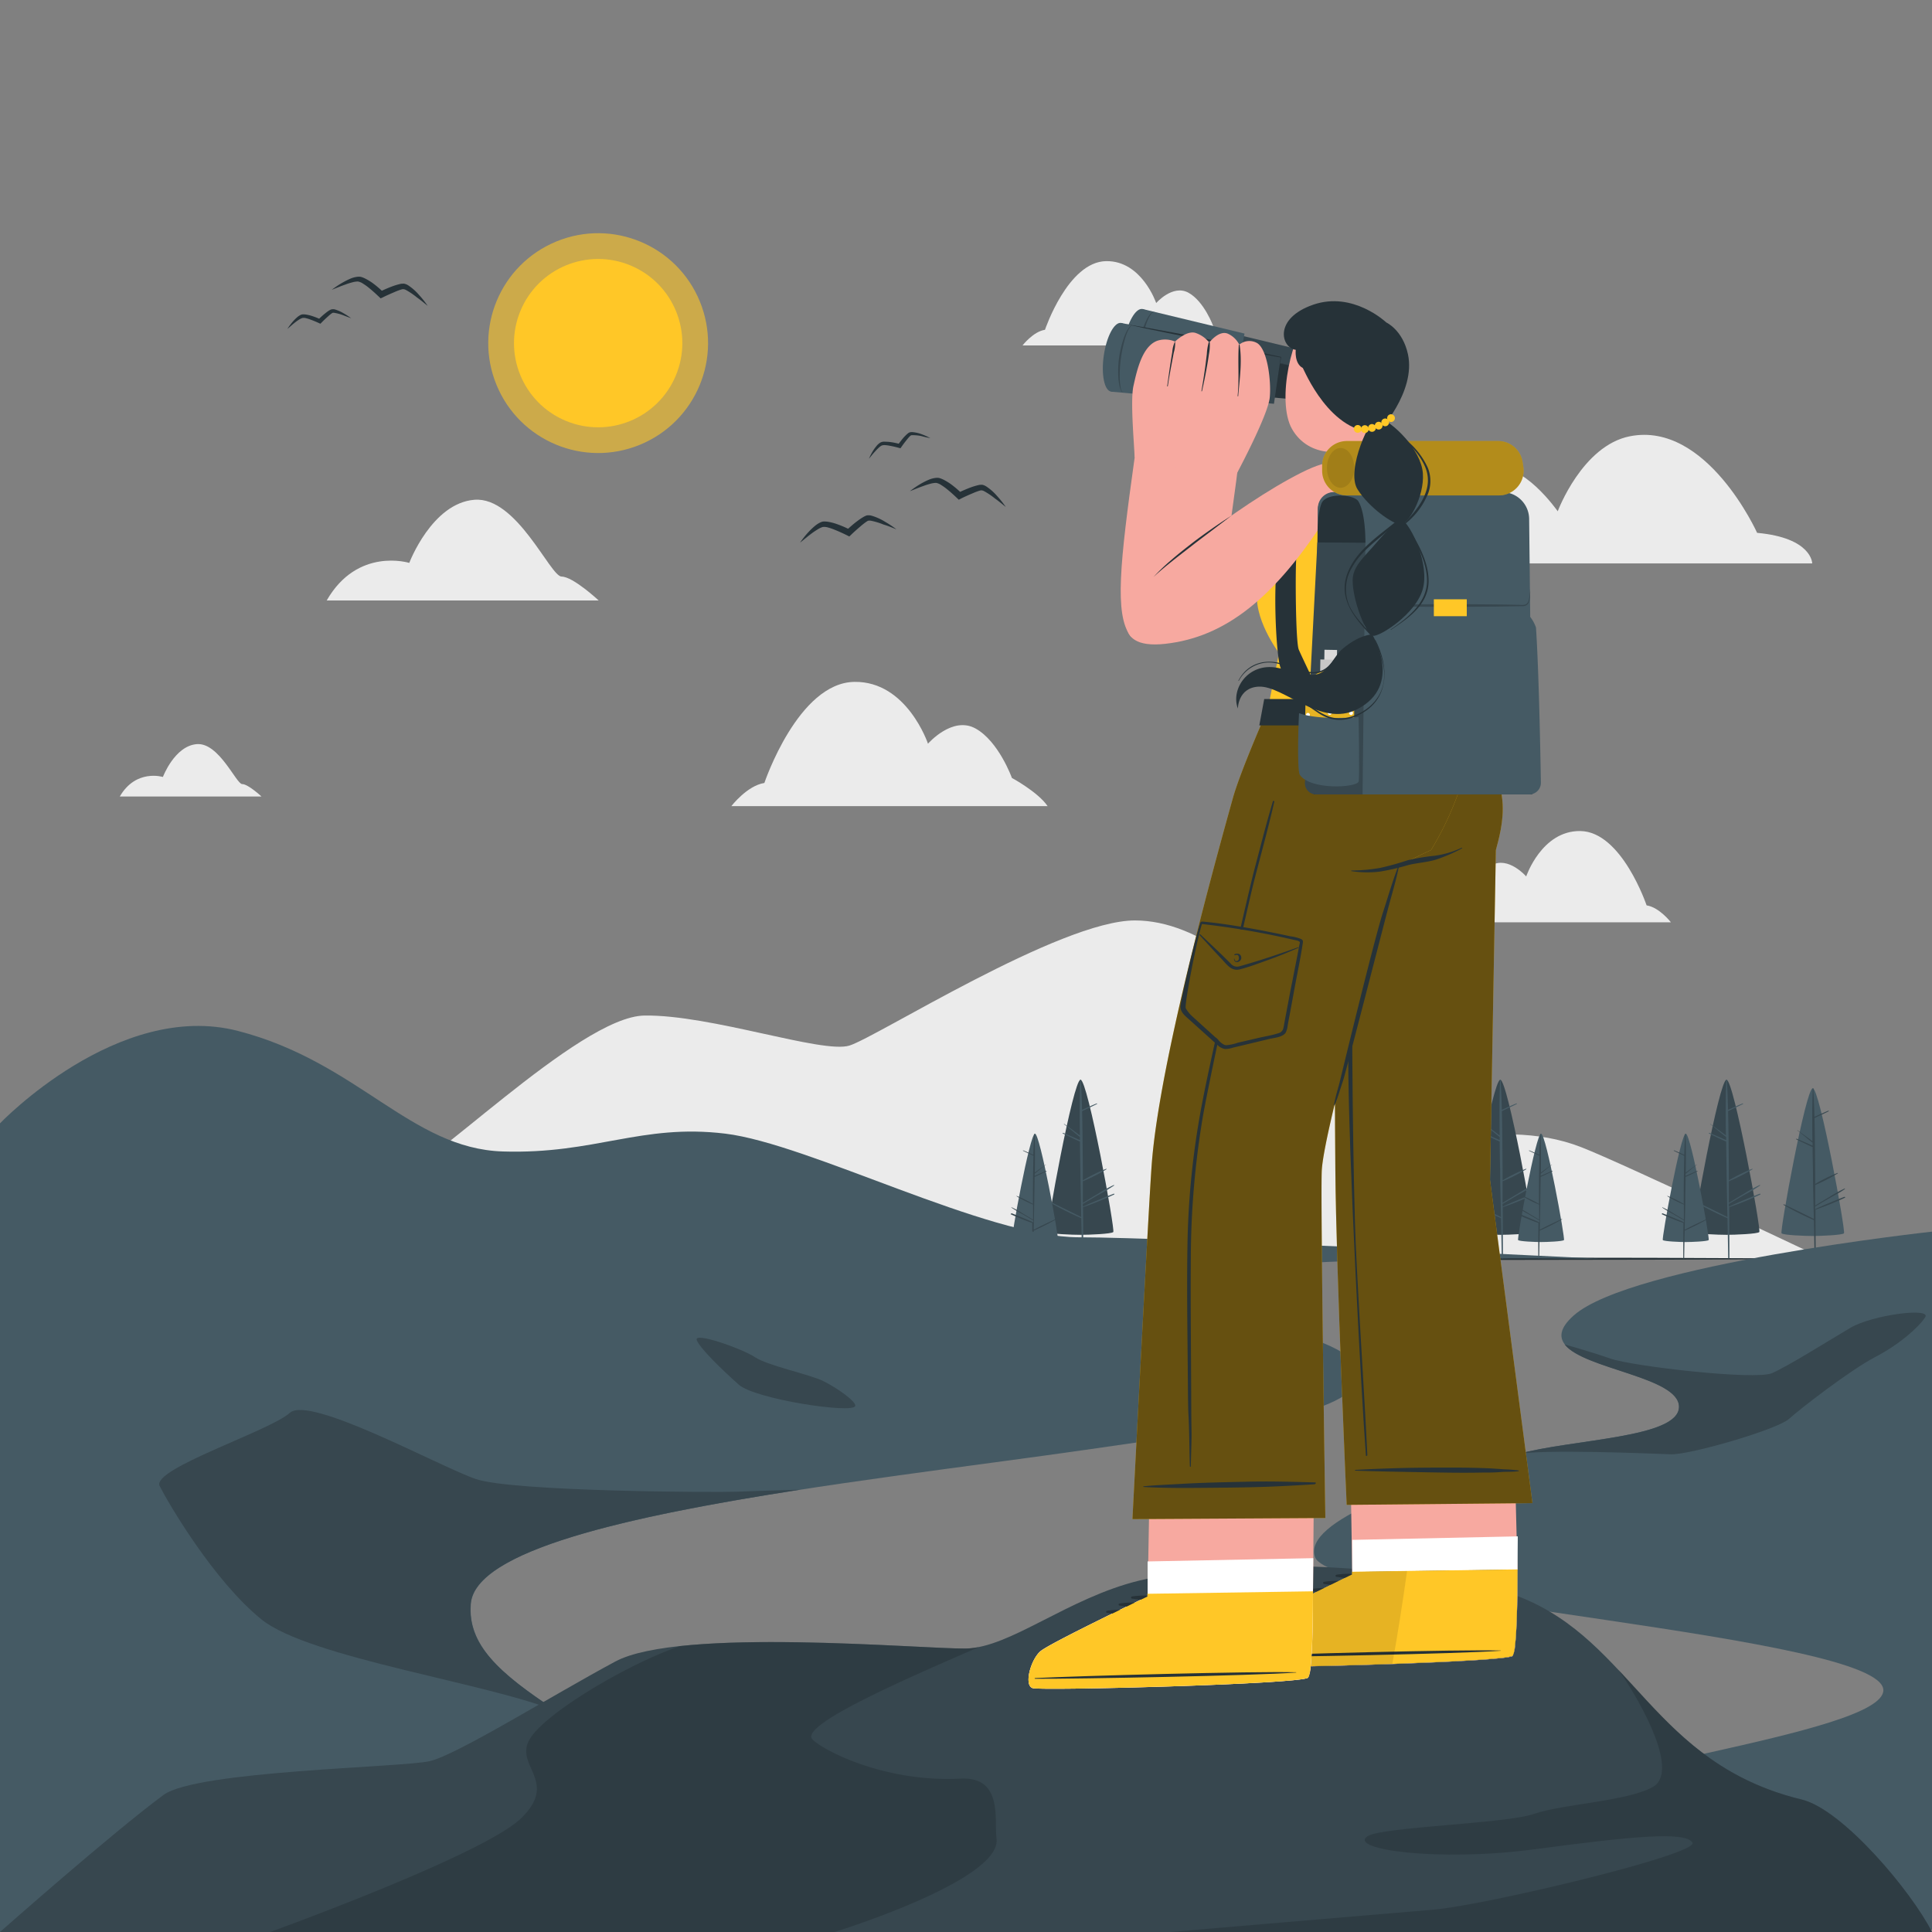 <svg xmlns="http://www.w3.org/2000/svg" viewBox="0 0 500 500"><rect x="0" y="0" width="500" height="500" fill="#808080" stroke="none"/><g id="freepik--background-complete--inject-878"><path d="M271.12,208.63H189.27s4.06-5.3,8.55-6c0,0,8.73-26,23.34-26.16,13.58-.17,19,16,19,16s6.29-7.25,12.3-3.94,9.42,12.8,9.42,12.8S268.67,205,271.12,208.63Z" style="fill:#ebebeb"></path><path d="M320.23,89.4h-55.6s2.77-3.6,5.81-4.05c0,0,5.93-17.64,15.85-17.77,9.23-.12,12.93,10.85,12.93,10.85s4.27-4.92,8.36-2.67S314,84.45,314,84.45,318.56,86.93,320.23,89.4Z" style="fill:#ebebeb"></path><path d="M365.45,145.81H469s0-6.61-14.26-7.91c0,0-13-28.9-32.9-25-12.38,2.42-18.7,19.42-18.7,19.42s-9.36-13.38-16.84-10.79-11.93,16.83-11.93,16.83S366.62,142.07,365.45,145.81Z" style="fill:#ebebeb"></path><path d="M84.55,155.4h70.39s-6.64-6.18-9.59-6.18-11.57-20.76-22.58-19.88-16.85,16.34-16.85,16.34S92.53,141.49,84.55,155.4Z" style="fill:#ebebeb"></path><path d="M31,206.14H67.68s-3.46-3.22-5-3.22-6-10.8-11.75-10.34-8.77,8.5-8.77,8.5S35.19,198.9,31,206.14Z" style="fill:#ebebeb"></path><path d="M372.24,238.69h60.19s-3-3.89-6.29-4.38c0,0-6.42-19.1-17.16-19.24-10-.13-14,11.75-14,11.75s-4.62-5.33-9-2.89-6.93,9.41-6.93,9.41S374,236,372.24,238.69Z" style="fill:#ebebeb"></path><path d="M28.08,325.77s33.11-22.17,45-22.76,19.61,2.92,27.92,2.34,48.59-42.3,65.81-42.53,46,9.92,53,7.78,54.56-32.39,73.89-32.39c33.81,0,63.29,58.66,77.85,56.77s26.43-2.47,37.68,1.91,62.71,28.88,62.71,28.88Z" style="fill:#ebebeb"></path></g><g id="freepik--Sun--inject-878"><circle cx="154.8" cy="88.81" r="28.44" transform="translate(-22.12 65.37) rotate(-22.3)" style="fill:#FFC727;opacity:0.6"></circle><circle cx="154.8" cy="88.81" r="21.78" transform="translate(13.21 197.44) rotate(-67.34)" style="fill:#FFC727"></circle></g><g id="freepik--Trees--inject-878"><polygon points="13.4 325.77 72.55 325.52 131.7 325.44 250 325.27 368.3 325.44 427.45 325.52 486.6 325.77 427.45 326.01 368.3 326.1 250 326.27 131.7 326.1 72.55 326.01 13.4 325.77" style="fill:#263238"></polygon><path d="M477.22,319.18c-.48.48-6.05.69-8.08.69s-7.6-.21-8.08-.69,6.27-37.53,8.08-37.53S477.7,318.7,477.22,319.18Z" style="fill:#455a64"></path><path d="M477.33,309.74c-1.38.52-6.48,2.6-7.58,3.21v-.7l3.7-2.16c1.32-.77,2.74-1.46,4-2.36.06-.05,0-.17-.06-.14a34.27,34.27,0,0,0-3.89,2.15c-1.26.74-2.5,1.5-3.73,2.26,0-1.77,0-3.55,0-5.32a43,43,0,0,0,5.82-3c.06,0,0-.15-.05-.12a42.28,42.28,0,0,0-5.77,2.84c0-.93,0-1.85,0-2.77-.05-4.76-.06-9.52-.18-14.27,1.21-.61,2.46-1.15,3.67-1.76.08,0,0-.18-.07-.15-1.22.48-2.4,1.05-3.61,1.58-.06-2.45-.16-4.91-.31-7.35a.06.06,0,1,0-.12,0c-.17,4.55-.16,9.11-.1,13.67-1.25-1-2.59-1.89-3.87-2.86,0,0-.09.05,0,.08,1.33,1,2.58,2.14,3.91,3.15,0,.26,0,.52,0,.78-1.35-.63-2.73-1.2-4.11-1.79-.1-.05-.2.11-.09.16,1.4.67,2.79,1.35,4.21,2,0,2.25.07,4.51.1,6.77,0,3.94.14,7.88.22,11.82-2.56-1.3-5.15-2.56-7.75-3.78-.1,0-.19.09-.09.14a79.93,79.93,0,0,0,7.85,3.94c.07,3.28.13,6.55.18,9.83a.16.16,0,0,0,.31,0c-.05-4.18-.06-8.35-.07-12.53a79.09,79.09,0,0,0,7.68-3.12C477.55,309.91,477.46,309.69,477.33,309.74Z" style="fill:#37474f"></path><path d="M378.85,319.33c-.47.47-5.91.68-7.89.68s-7.42-.21-7.89-.68,6.12-36.65,7.89-36.65S379.32,318.87,378.85,319.33Z" style="fill:#455a64"></path><path d="M379,310.11c-1.35.52-6.33,2.54-7.4,3.14,0-.23,0-.46,0-.68,1.2-.71,2.41-1.41,3.62-2.11s2.68-1.43,3.89-2.31c.05,0,0-.17-.06-.13a31.29,31.29,0,0,0-3.8,2.1c-1.23.72-2.44,1.46-3.65,2.2,0-1.73,0-3.47,0-5.2a41.53,41.53,0,0,0,5.68-2.89c.06,0,0-.15,0-.12a40.87,40.87,0,0,0-5.63,2.78c0-.9,0-1.81,0-2.71-.05-4.64-.06-9.29-.18-13.93,1.18-.6,2.4-1.12,3.58-1.72.08,0,0-.18-.06-.15-1.2.47-2.35,1-3.53,1.54-.06-2.39-.15-4.79-.3-7.18a.06.06,0,0,0-.12,0c-.17,4.45-.15,8.9-.1,13.35-1.22-1-2.53-1.84-3.77-2.79,0,0-.1.05,0,.08,1.3,1,2.52,2.09,3.83,3.08,0,.25,0,.5,0,.76-1.33-.61-2.68-1.18-4-1.75-.1,0-.2.11-.09.16,1.37.65,2.73,1.32,4.11,1.94,0,2.2.07,4.41.1,6.61.05,3.85.13,7.7.22,11.55-2.51-1.27-5-2.5-7.57-3.7-.1,0-.19.09-.09.15a80.62,80.62,0,0,0,7.66,3.85c.07,3.2.14,6.39.18,9.59a.15.15,0,1,0,.3,0c-.05-4.08-.05-8.16-.06-12.24a72,72,0,0,0,7.49-3.05C379.17,310.27,379.09,310.06,379,310.11Z" style="fill:#37474f"></path><path d="M455.31,318.85c-.51.5-6.36.72-8.49.72s-8-.22-8.49-.72,6.59-39.42,8.49-39.42S455.81,318.35,455.31,318.85Z" style="fill:#37474f"></path><path d="M455.42,308.93c-1.44.55-6.8,2.74-8,3.37v-.73l3.88-2.27a46.13,46.13,0,0,0,4.19-2.48c.06-.05,0-.18-.06-.14a34,34,0,0,0-4.09,2.26c-1.32.77-2.62,1.57-3.92,2.37,0-1.87,0-3.73,0-5.6a43.26,43.26,0,0,0,6.11-3.1c.07,0,0-.16-.05-.13a44.78,44.78,0,0,0-6.06,3c0-1,0-1.94,0-2.91-.05-5-.06-10-.19-15,1.27-.64,2.58-1.21,3.85-1.85.08,0,0-.19-.06-.15-1.29.5-2.53,1.1-3.8,1.65-.07-2.57-.17-5.15-.32-7.72a.07.07,0,0,0-.14,0c-.17,4.78-.16,9.57-.1,14.36-1.32-1.06-2.72-2-4.06-3,0,0-.1,0,0,.08,1.4,1.07,2.71,2.25,4.12,3.31,0,.27,0,.54,0,.81-1.43-.65-2.88-1.26-4.32-1.87-.11-.05-.21.11-.1.16,1.47.71,2.93,1.43,4.42,2.09q.06,3.56.11,7.11c.05,4.14.14,8.28.23,12.42q-4-2-8.14-4c-.11-.05-.2.1-.09.15a83.46,83.46,0,0,0,8.24,4.14c.07,3.44.14,6.88.18,10.32a.17.17,0,0,0,.33,0c0-4.39-.06-8.77-.07-13.16a80,80,0,0,0,8.06-3.28C455.66,309.11,455.56,308.88,455.42,308.93Z" style="fill:#455a64"></path><path d="M396.75,318.85c-.5.5-6.35.72-8.48.72s-8-.22-8.49-.72,6.59-39.42,8.49-39.42S397.26,318.35,396.75,318.85Z" style="fill:#37474f"></path><path d="M396.87,308.93c-1.44.55-6.8,2.74-8,3.37v-.73l3.88-2.27a47.54,47.54,0,0,0,4.19-2.48c.06-.05,0-.18-.06-.14a34.86,34.86,0,0,0-4.1,2.26c-1.31.77-2.62,1.57-3.91,2.37l0-5.6a43.26,43.26,0,0,0,6.11-3.1.07.07,0,0,0-.06-.13,45.25,45.25,0,0,0-6.05,3c0-1,0-1.94,0-2.91-.05-5-.06-10-.19-15,1.27-.64,2.58-1.21,3.85-1.85.08,0,0-.19-.07-.15-1.28.5-2.53,1.1-3.79,1.65-.07-2.57-.17-5.15-.32-7.72a.07.07,0,0,0-.14,0c-.18,4.78-.16,9.57-.1,14.36-1.32-1.06-2.72-2-4.06-3-.05,0-.1,0-.05.08,1.4,1.07,2.71,2.25,4.11,3.31,0,.27,0,.54,0,.81-1.42-.65-2.87-1.26-4.31-1.87-.12-.05-.22.11-.1.16,1.47.71,2.93,1.43,4.42,2.09q0,3.56.11,7.11c0,4.14.14,8.28.23,12.42q-4.05-2-8.14-4c-.11-.05-.2.1-.09.15a84.41,84.41,0,0,0,8.23,4.14c.08,3.44.15,6.88.19,10.32a.17.17,0,0,0,.33,0c-.05-4.39-.06-8.77-.07-13.16a80,80,0,0,0,8.06-3.28C397.1,309.11,397,308.88,396.87,308.93Z" style="fill:#455a64"></path><path d="M288.12,318.85c-.5.5-6.36.72-8.48.72s-8-.22-8.49-.72,6.59-39.42,8.49-39.42S288.62,318.35,288.12,318.85Z" style="fill:#37474f"></path><path d="M288.24,308.93c-1.45.55-6.81,2.74-8,3.37,0-.24,0-.49,0-.73l3.89-2.27a47.37,47.37,0,0,0,4.18-2.48c.07-.05,0-.18-.06-.14a34,34,0,0,0-4.09,2.26c-1.32.77-2.62,1.57-3.92,2.37,0-1.87,0-3.73,0-5.6a43.8,43.8,0,0,0,6.11-3.1c.06,0,0-.16-.06-.13a44.09,44.09,0,0,0-6.05,3c0-1,0-1.94,0-2.91-.06-5-.07-10-.19-15,1.27-.64,2.58-1.21,3.84-1.85.09,0,0-.19-.06-.15-1.29.5-2.53,1.1-3.79,1.65-.07-2.57-.17-5.15-.33-7.72a.07.07,0,1,0-.13,0c-.18,4.78-.16,9.57-.1,14.36-1.32-1.06-2.72-2-4.06-3-.05,0-.11,0-.05.08,1.4,1.07,2.71,2.25,4.11,3.31,0,.27,0,.54,0,.81-1.43-.65-2.87-1.26-4.32-1.87-.11-.05-.21.11-.09.16,1.46.71,2.93,1.43,4.42,2.09,0,2.37.07,4.74.1,7.11.06,4.14.15,8.28.23,12.42q-4-2-8.14-4c-.1-.05-.19.1-.09.15a85.72,85.72,0,0,0,8.24,4.14c.07,3.44.15,6.88.19,10.32,0,.21.33.21.32,0,0-4.39,0-8.77-.06-13.16a80.93,80.93,0,0,0,8.06-3.28C288.47,309.11,288.38,308.88,288.24,308.93Z" style="fill:#455a64"></path><path d="M430.34,320.93c.36.35,4.45.51,5.93.51s5.58-.16,5.93-.51-4.6-27.54-5.93-27.54S430,320.58,430.34,320.93Z" style="fill:#455a64"></path><path d="M430.26,314c1,.39,4.76,1.91,5.57,2.36v-.51l-2.72-1.59a30.78,30.78,0,0,1-2.92-1.74s0-.12,0-.09a22.78,22.78,0,0,1,2.86,1.58c.92.54,1.83,1.09,2.74,1.65,0-1.3,0-2.6,0-3.91a29.53,29.53,0,0,1-4.27-2.17c-.05,0,0-.11,0-.09a31.34,31.34,0,0,1,4.23,2.09c0-.68,0-1.36,0-2,0-3.48.05-7,.13-10.47-.88-.45-1.8-.84-2.69-1.29-.05,0,0-.13.05-.11.9.35,1.77.77,2.65,1.16.05-1.8.12-3.6.23-5.4a0,0,0,1,1,.09,0c.13,3.34.11,6.69.07,10,.92-.73,1.9-1.38,2.84-2.09,0,0,.07,0,0,.06-1,.74-1.89,1.57-2.87,2.31,0,.19,0,.38,0,.57,1-.46,2-.88,3-1.31.08,0,.15.08.07.11-1,.5-2.05,1-3.09,1.46,0,1.66-.05,3.32-.07,5,0,2.9-.11,5.79-.17,8.68,1.88-1,3.78-1.88,5.69-2.77.07,0,.14.06.07.1a60.83,60.83,0,0,1-5.76,2.9c-.05,2.4-.1,4.8-.13,7.21,0,.14-.23.14-.23,0,0-3.07,0-6.13.05-9.2a56.85,56.85,0,0,1-5.64-2.29C430.1,314.12,430.16,314,430.26,314Z" style="fill:#37474f"></path><path d="M261.92,320.93c.35.35,4.44.51,5.93.51s5.58-.16,5.93-.51-4.61-27.54-5.93-27.54S261.56,320.58,261.92,320.93Z" style="fill:#455a64"></path><path d="M261.83,314c1,.39,4.76,1.91,5.57,2.36v-.51c-.9-.54-1.81-1.06-2.72-1.59a30.78,30.78,0,0,1-2.92-1.74s0-.12,0-.09a22.78,22.78,0,0,1,2.86,1.58c.92.54,1.83,1.09,2.74,1.65,0-1.3,0-2.6,0-3.91a29.53,29.53,0,0,1-4.27-2.17s0-.11,0-.09a31.34,31.34,0,0,1,4.23,2.09c0-.68,0-1.36,0-2,0-3.48.05-7,.14-10.47-.89-.45-1.81-.84-2.69-1.29-.06,0,0-.13,0-.11.9.35,1.77.77,2.65,1.16.05-1.8.12-3.6.23-5.4a0,0,0,1,1,.09,0c.13,3.34.12,6.69.07,10,.92-.73,1.9-1.38,2.84-2.09,0,0,.07,0,0,.06-1,.74-1.9,1.57-2.88,2.31,0,.19,0,.38,0,.57,1-.46,2-.88,3-1.31.08,0,.15.08.07.11-1,.5-2.05,1-3.09,1.46,0,1.66-.05,3.32-.07,5q-.06,4.35-.17,8.68c1.89-1,3.78-1.88,5.69-2.77.08,0,.14.06.07.1a59.66,59.66,0,0,1-5.76,2.9c0,2.4-.1,4.8-.13,7.21a.12.12,0,0,1-.23,0c0-3.07,0-6.13,0-9.2a56.85,56.85,0,0,1-5.64-2.29C261.67,314.12,261.74,314,261.83,314Z" style="fill:#37474f"></path><path d="M392.89,320.93c.35.35,4.44.51,5.93.51s5.58-.16,5.93-.51-4.61-27.54-5.93-27.54S392.54,320.58,392.89,320.93Z" style="fill:#455a64"></path><path d="M392.81,314c1,.39,4.75,1.91,5.56,2.36v-.51c-.9-.54-1.81-1.06-2.71-1.59a29.73,29.73,0,0,1-2.93-1.74s0-.12,0-.09a22.78,22.78,0,0,1,2.86,1.58c.92.54,1.84,1.09,2.74,1.65,0-1.3,0-2.6,0-3.91a29.53,29.53,0,0,1-4.27-2.17s0-.11,0-.09a31.34,31.34,0,0,1,4.23,2.09c0-.68,0-1.36,0-2,0-3.48,0-7,.13-10.47-.89-.45-1.8-.84-2.69-1.29-.06,0,0-.13,0-.11.9.35,1.77.77,2.66,1.16,0-1.8.11-3.6.22-5.4,0-.06.09-.06.09,0,.13,3.34.12,6.69.08,10,.92-.73,1.9-1.38,2.83-2.09,0,0,.07,0,0,.06-1,.74-1.9,1.57-2.88,2.31v.57c1-.46,2-.88,3-1.31.08,0,.15.08.07.11-1,.5-2.05,1-3.09,1.46,0,1.66-.05,3.32-.07,5,0,2.9-.1,5.79-.16,8.68,1.88-1,3.78-1.88,5.69-2.77a.06.06,0,1,1,.06.1,58.53,58.53,0,0,1-5.76,2.9c-.05,2.4-.1,4.8-.13,7.21a.12.12,0,0,1-.23,0c0-3.07,0-6.13.05-9.2a57.67,57.67,0,0,1-5.63-2.29C392.64,314.12,392.71,314,392.81,314Z" style="fill:#37474f"></path></g><g id="freepik--Mountains--inject-878"><path d="M340.34,403c4.24,11.59,147.07,20.21,147.07,34.43,0,11.58-87.7,20.77-98.94,32.48s-20,29.53-20,29.53H500V318.75s-77.84,8.49-92.72,21.69,27.26,13.52,27.26,23.61c0,8.14-27.5,8.32-41.91,12.29C367.45,383.27,336.9,393.57,340.34,403Z" style="fill:#455a64"></path><path d="M498.23,340.93c-1.78,2.66-6.65,7-13,10.31s-19.29,13.3-22.28,16-25.61,9.31-30.55,9.13-33.51-1.4-39.8,0c14.41-4,41.91-4.15,41.91-12.29,0-7.71-24.6-9.72-29.57-16.12.36.09,6.28,1.71,11.87,3.65,5.77,2,37.49,5.65,41.81,3.75s14.64-8.41,20.29-11.74S500,338.27,498.23,340.93Z" style="fill:#37474f"></path><path d="M213.75,500s-1.27-14.74-37.89-37.52-55.28-31.51-54-47.39c1.7-21.72,98.37-31.11,160.59-40.09,42-6.06,69.25-9.56,69.25-19.59,0-10.64-47.26-15.43-47.26-22.74,0-8.41,109.8-6.9,109.8-6.9s-111.11-5.56-135-5.56S209.4,296,187.66,293.38,154,298.75,130.14,298,92.62,274.81,61.57,266.8,0,290.72,0,290.72V500Z" style="fill:#455a64"></path><path d="M144.38,443c-17.27-7.3-64.3-13.87-76.7-23.89S43.56,389,41.32,384.58,69.91,370.31,75,365.65s38.58,13.82,48.11,17.11,62.3,3.51,67.62,3.29,15.81-.5,16.34-.52c-44.64,6.91-84.18,15.74-85.26,29.56C121,425.48,128.71,432.8,144.38,443Z" style="fill:#37474f"></path><path d="M221.33,363.88c-.62,2.05-25.94-1.77-30.15-5.54s-10-9.31-10.86-11.53,11.75,2.22,15.07,4.43,14.19,4.44,17.74,6.21S221.67,362.76,221.33,363.88Z" style="fill:#37474f"></path></g><g id="freepik--Floor--inject-878"><path d="M0,500s29-25.65,42.33-35.48c8.59-6.31,61.8-7.08,68.89-8.74s31.31-16.8,48-25.77,79.34-3.21,90.76-3.38,26.52-13.16,45-17.61c36.63-8.81,88,.2,98.31,4.26,29.29,11.5,34.58,43.16,73,52.44,10.59,2.56,28.41,23.79,33.7,34.28H0Z" style="fill:#37474f"></path><path d="M216,500H69.91s54.9-19.83,64.86-29.36-1.57-13.53,2.2-20.35,25.68-19.77,39-24.28h0c25.13-2.71,65.12.76,74,.63a18.9,18.9,0,0,0,3.35-.38c-14.58,6.42-46.7,19.94-43.09,23.85,2.53,2.73,18.54,11.22,38.33,10.19,11.09-.57,8.71,10.63,9.34,15.54C259.32,486.65,216,500,216,500Z" style="fill:#263238;opacity:0.5"></path><path d="M438,476.84c-2-3-16.31-1.5-41,1.77s-48.23.07-43.1-3.39c3.62-2.44,35.78-3.24,43.1-5.79s24.08-3.25,30.73-6.95-1.82-20.11-8.8-30.27c12.17,13,23.22,27.67,47.37,33.51,10.59,2.56,28.41,23.79,33.7,34.28H302.82s55.07-4.7,68.2-5.79S440,479.83,438,476.84Z" style="fill:#263238;opacity:0.5"></path></g><g id="freepik--Birds--inject-878"><path d="M240.78,113.39a17.44,17.44,0,0,0-2.22-1,9,9,0,0,0-2.42-.56,2,2,0,0,0-.75.08,1.66,1.66,0,0,0-.24.11l-.14.11a3,3,0,0,0-.26.21,12.45,12.45,0,0,0-.89.89c-.54.62-1,1.26-1.51,1.91l.6-.21a18.83,18.83,0,0,0-2.48-.52,10.73,10.73,0,0,0-1.29-.09,4.15,4.15,0,0,0-.69,0,2.7,2.7,0,0,0-.36.09,2.09,2.09,0,0,0-.37.17,4.21,4.21,0,0,0-1,.94,11.41,11.41,0,0,0-.73,1,15,15,0,0,0-1.15,2.21c.53-.63,1-1.27,1.59-1.88a9.66,9.66,0,0,1,.83-.86,3.75,3.75,0,0,1,.87-.68,2.33,2.33,0,0,1,1-.1,9.61,9.61,0,0,1,1.15.16c.78.14,1.57.33,2.33.54l.39.1.22-.31c.44-.64.92-1.27,1.41-1.88a10.41,10.41,0,0,1,.74-.86c.07-.06.13-.13.19-.17l.09-.08,0,0a1.05,1.05,0,0,1,.42-.09,12.31,12.31,0,0,1,2.29.22C239.21,113.08,240,113.24,240.78,113.39Z" style="fill:#263238"></path><path d="M232,137a25.38,25.38,0,0,0-3-2,14.21,14.21,0,0,0-3.4-1.53,3.05,3.05,0,0,0-1.13-.1,1.36,1.36,0,0,0-.37.1l-.25.11a4.76,4.76,0,0,0-.45.24,16.15,16.15,0,0,0-1.55,1.05c-1,.74-1.88,1.54-2.79,2.36l.95-.13a27.52,27.52,0,0,0-3.49-1.49,13.49,13.49,0,0,0-1.87-.51,6.61,6.61,0,0,0-1-.13,3.71,3.71,0,0,0-.57,0c-.2,0-.4.1-.6.15a6.79,6.79,0,0,0-1.71,1.1,16.92,16.92,0,0,0-1.37,1.3,23.29,23.29,0,0,0-2.34,2.91c1-.78,1.91-1.57,2.89-2.3.48-.36,1-.72,1.47-1a5.85,5.85,0,0,1,1.48-.74,3.36,3.36,0,0,1,1.45.14,13.45,13.45,0,0,1,1.65.57c1.1.43,2.21.95,3.27,1.47l.53.27.42-.4c.84-.81,1.73-1.59,2.61-2.34.45-.38.9-.74,1.35-1.05l.33-.21.16-.08s0,0,.06,0a2,2,0,0,1,.65,0,17.57,17.57,0,0,1,3.29,1C229.82,136.09,230.92,136.56,232,137Z" style="fill:#263238"></path><path d="M90.89,82.36a19.58,19.58,0,0,0-2-1.3,9.84,9.84,0,0,0-2.3-1,2.28,2.28,0,0,0-.76,0,1.27,1.27,0,0,0-.24.07l-.17.09-.29.16a10.93,10.93,0,0,0-1,.74c-.64.51-1.23,1.07-1.81,1.63l.63-.11a19.82,19.82,0,0,0-2.36-.91,10.07,10.07,0,0,0-1.26-.3,3.75,3.75,0,0,0-.69-.07,2.4,2.4,0,0,0-.37,0,3,3,0,0,0-.4.11,4.43,4.43,0,0,0-1.12.77,12.6,12.6,0,0,0-.89.9,16.12,16.12,0,0,0-1.49,2c.63-.54,1.24-1.09,1.87-1.6.32-.25.64-.5,1-.72a4,4,0,0,1,1-.52,2.22,2.22,0,0,1,1,.06,8.34,8.34,0,0,1,1.11.35c.74.26,1.49.58,2.21.91l.36.16.27-.27c.54-.56,1.12-1.1,1.7-1.62.28-.26.58-.51.87-.73l.22-.14.1-.06,0,0a1.18,1.18,0,0,1,.43,0,12,12,0,0,1,2.22.59C89.38,81.8,90.13,82.09,90.89,82.36Z" style="fill:#263238"></path><path d="M110.69,79.16a25.74,25.74,0,0,0-2.25-2.84,13.63,13.63,0,0,0-2.79-2.47,3,3,0,0,0-1.05-.43,1.17,1.17,0,0,0-.38,0l-.27,0a4,4,0,0,0-.5.1,16.4,16.4,0,0,0-1.8.54c-1.15.42-2.25.91-3.36,1.43l.94.15a25.88,25.88,0,0,0-2.88-2.45,15.84,15.84,0,0,0-1.64-1,6.82,6.82,0,0,0-.94-.42,3.63,3.63,0,0,0-.55-.15,4.09,4.09,0,0,0-.61,0,6.49,6.49,0,0,0-2,.53c-.59.25-1.15.54-1.7.84A24.92,24.92,0,0,0,85.86,75c1.15-.45,2.29-.93,3.44-1.33A16.15,16.15,0,0,1,91,73.12a5.9,5.9,0,0,1,1.63-.27,3.38,3.38,0,0,1,1.34.57,13.32,13.32,0,0,1,1.41,1c.93.74,1.83,1.56,2.69,2.38l.43.41L99,77c1-.52,2.13-1,3.2-1.46a15.55,15.55,0,0,1,1.59-.6l.38-.1.17,0s0,0,.07,0a1.76,1.76,0,0,1,.62.19,18.84,18.84,0,0,1,2.85,1.93C108.84,77.63,109.75,78.4,110.69,79.16Z" style="fill:#263238"></path><path d="M260.3,131.21a25.74,25.74,0,0,0-2.25-2.84,13.63,13.63,0,0,0-2.79-2.47,3,3,0,0,0-1-.43,1.17,1.17,0,0,0-.38,0l-.27,0a4,4,0,0,0-.5.1,16.4,16.4,0,0,0-1.8.54c-1.15.42-2.25.91-3.36,1.43l.94.15a25.88,25.88,0,0,0-2.88-2.45,15.84,15.84,0,0,0-1.64-1,6.82,6.82,0,0,0-.94-.42,3.63,3.63,0,0,0-.55-.15,4.09,4.09,0,0,0-.61,0,6.49,6.49,0,0,0-2,.53c-.59.25-1.15.54-1.7.84a24.92,24.92,0,0,0-3.09,2.08c1.15-.45,2.29-.93,3.44-1.33a16.15,16.15,0,0,1,1.71-.55,5.9,5.9,0,0,1,1.63-.27,3.38,3.38,0,0,1,1.34.57,13.32,13.32,0,0,1,1.41,1c.93.74,1.83,1.56,2.69,2.38l.43.41.51-.26c1-.52,2.13-1,3.2-1.46a15.55,15.55,0,0,1,1.59-.6l.38-.1.17,0s0,0,.07,0a1.76,1.76,0,0,1,.62.19,18.84,18.84,0,0,1,2.85,1.93C258.45,129.68,259.36,130.45,260.3,131.21Z" style="fill:#263238"></path></g><g id="freepik--Character--inject-878"><path d="M391.59,361.54s1.14,45,1.14,45c0,8.31-.2,15.6-.64,19.36a.13.13,0,0,1,0,.06,5.92,5.92,0,0,1-.62,2.56s0,.05,0,.06c-2.48,1.66-68.9,3.39-71.24,2.67s-.47-7.44,2.06-9.56,27.67-14.16,27.67-14.16l-.73-44.94Z" style="fill:#f7a9a0"></path><path d="M392.8,397.61s-.07,8.89-.07,8.92c0,8.31-.2,15.6-.64,19.36a.13.13,0,0,1,0,.06,11.6,11.6,0,0,1-.62,2.56s0,.05,0,.06c-2.48,1.66-68.9,3.39-71.24,2.67s-.47-7.44,2.06-9.56,27.67-14.16,27.67-14.16l0-9Z" style="fill:#fff"></path><path d="M345.83,407.55c4.42-.73,9.79.06,13.09,3.27.13.12-.05.3-.19.26a62,62,0,0,0-12.9-3A.28.28,0,0,1,345.83,407.55Z" style="fill:#263238"></path><path d="M342.6,409.39c4.43-.72,9.8.07,13.1,3.28.13.12-.05.3-.19.25a62.57,62.57,0,0,0-12.9-3A.28.28,0,0,1,342.6,409.39Z" style="fill:#263238"></path><path d="M339.38,411.24c4.43-.72,9.8.07,13.1,3.28.13.12-.05.3-.19.25a61.93,61.93,0,0,0-12.9-3A.28.28,0,0,1,339.38,411.24Z" style="fill:#263238"></path><path d="M320.17,431.24c2.34.72,68.76-1,71.24-2.67,1-.62,1.27-10.32,1.31-22v-.37l-42.86.64,0,.72s-25.12,12-27.66,14.16S317.83,430.53,320.17,431.24Z" style="fill:#263238"></path><path d="M392.73,406.16v.38c-.05,11.71-.36,21.41-1.32,22-1.12.76-15.52,1.53-31.08,2.08-18.61.66-38.89,1-40.16.6-2.34-.72-.46-7.45,2.06-9.57s27.66-14.16,27.66-14.16l0-.72,14.29-.21Z" style="fill:#FFC727"></path><path d="M320.85,428.65c11.19-.57,56.37-1.79,67.48-1.5.09,0,.09.06,0,.07-11.08.8-56.27,1.66-67.47,1.61C320.62,428.83,320.62,428.66,320.85,428.65Z" style="fill:#263238"></path><path d="M364.15,406.59c-1,7.18-2.64,17.76-3.82,24.06-18.61.66-38.89,1-40.16.6-2.34-.72-.46-7.45,2.06-9.57s27.66-14.16,27.66-14.16l0-.72Z" style="opacity:0.1"></path><path d="M396.59,389l-48.07.46s-2.72-60.45-2.93-86.55c-.28-35.38-.13-35.37,1.45-119.23H383s4.73,12.33,5.82,23.58c.51,5.22-1.12,10.5-1.69,12.74l-1.52,85.34Z" style="fill:#FFC727"></path><path d="M396.59,389l-48.07.46s-2.72-60.45-2.93-86.55c-.28-35.38-.13-35.37,1.45-119.23H383s4.73,12.33,5.82,23.58c.51,5.22-1.12,10.5-1.69,12.74l-1.52,85.34Z" style="opacity:0.6"></path><path d="M393,380.55a37.53,37.53,0,0,0-3.83-.3c-1.42-.1-2.84-.21-4.26-.27-2.74-.11-5.47-.16-8.21-.17-5.52,0-11,0-16.55.19-3.14.1-6.28.23-9.41.41a.1.1,0,0,0,0,.19c5.47.2,11,.29,16.42.39s10.95.22,16.41.11c1.57,0,3.14,0,4.7-.13s3.17,0,4.71-.23C393.1,380.73,393.14,380.58,393,380.55Z" style="fill:#263238"></path><path d="M350.66,316.33c-.71-25.9-.89-57.37-.56-83.27.18-14.54.57-23.5,1-38,0-.17-.25-.16-.25,0-1.09,20.45-1.9,46.5-1.93,78.1,0,25.91,3.47,88.84,4.56,103.34,0,.61.4.21.39.08C353.29,363.49,351,329.27,350.66,316.33Z" style="fill:#263238"></path><path d="M340.17,368.68s-.37,43.46-.37,43.49c0,8.31-.19,15.6-.64,19.36a.06.06,0,0,1,0,.06,5.92,5.92,0,0,1-.62,2.56l-.05.05c-2.48,1.67-68.91,3.4-71.24,2.68s-.47-7.44,2.05-9.56S297,413.16,297,413.16l.78-43.44Z" style="fill:#f7a9a0"></path><path d="M339.88,403.25s-.08,8.89-.08,8.92c0,8.31-.19,15.6-.64,19.36a.06.06,0,0,1,0,.06,11.6,11.6,0,0,1-.62,2.56l-.05.05c-2.48,1.67-68.91,3.4-71.24,2.68s-.47-7.44,2.05-9.56S297,413.16,297,413.16l0-9.06Z" style="fill:#fff"></path><path d="M292.9,413.18c4.43-.72,9.8.07,13.1,3.28.13.12-.05.3-.19.25a61.93,61.93,0,0,0-12.9-3A.28.28,0,0,1,292.9,413.18Z" style="fill:#263238"></path><path d="M289.68,415c4.43-.73,9.8.07,13.1,3.28.13.12,0,.3-.19.25a61.93,61.93,0,0,0-12.9-3A.28.28,0,0,1,289.68,415Z" style="fill:#263238"></path><path d="M286.46,416.88c4.42-.73,9.8.06,13.1,3.28.13.12-.05.3-.19.25a61.93,61.93,0,0,0-12.9-3A.28.28,0,0,1,286.46,416.88Z" style="fill:#263238"></path><path d="M267.25,436.88c2.34.72,68.75-1,71.24-2.68.95-.62,1.27-10.31,1.31-22v-.37l-42.86.64,0,.72s-25.13,12-27.67,14.16S264.91,436.17,267.25,436.88Z" style="fill:#FFC727"></path><path d="M267.93,434.28c11.19-.56,56.37-1.79,67.48-1.5.09,0,.09.07,0,.08-11.08.8-56.27,1.66-67.47,1.61C267.7,434.47,267.69,434.3,267.93,434.28Z" style="fill:#263238"></path><path d="M362.13,224.09s-19.72,67.71-20.07,79.13c-.31,9.74.94,89.64.94,89.64l-49.92.29s4.22-81.87,5-92c1.58-20.62,10.76-58,21-94.64,1.93-6.92,8.95-22.84,8.95-22.84h53.81A79.57,79.57,0,0,1,370.34,220S365.33,222.28,362.13,224.09Z" style="fill:#FFC727"></path><path d="M362.13,224.09s-19.72,67.71-20.07,79.13c-.31,9.74.94,89.64.94,89.64l-49.92.29s4.22-81.87,5-92c1.58-20.62,10.76-58,21-94.64,1.93-6.92,8.95-22.84,8.95-22.84h53.81A79.57,79.57,0,0,1,370.34,220S365.33,222.28,362.13,224.09Z" style="opacity:0.6"></path><path d="M340.35,383.65c-5.77-.16-11.75-.33-17.52-.19s-11.45.23-17.17.57c-3.24.19-6.47.3-9.7.62a.09.09,0,0,0,0,.18c5.76.33,11.55.26,17.32.21s11.45-.11,17.17-.37c3.24-.15,6.47-.32,9.71-.54C340.51,384.11,340.69,383.66,340.35,383.65Z" style="fill:#263238"></path><path d="M315.31,269.16c-.08.39-.17.78-.26,1.17-1.63,7.73-3,14.49-3.68,18.24a223.06,223.06,0,0,0-3.18,36.67c-.1,12.37.06,24.76.1,37.14s.22,4.74-.11,17.12c0,.14-.23.16-.24,0-.05-1.55-.09-3.09-.11-4.64-.22-12.44-.32-4.85-.41-17.29s-.33-24.77-.07-37.15a212,212,0,0,1,4-36.14c.61-3.17,1.72-8.43,3.07-14.54.08-.4.18-.81.27-1.22l.06.07A7.38,7.38,0,0,1,315.31,269.16Z" style="fill:#263238"></path><path d="M329.79,207.46c-1.54,6.76-3.4,13.46-5.14,20.19-.48,1.84-1.54,6.41-2.89,12.29,0,.22-.1.45-.14.67l-.66-.11c.06-.22.11-.45.16-.67,1.61-7,2.93-12.56,3.44-14.51,1.59-6,3.09-12,4.87-17.95A.19.19,0,0,1,329.79,207.46Z" style="fill:#263238"></path><path d="M349.78,225.29a45,45,0,0,0,7.42-.68,71.32,71.32,0,0,0,7.18-2,57.38,57.38,0,0,1,7-1.15,24.42,24.42,0,0,0,6.9-2.06c.11,0,.19.11.09.16a43.12,43.12,0,0,1-6.62,2.87c-2.36.74-4.84.85-7.24,1.43a60.41,60.41,0,0,1-7.39,1.71,27,27,0,0,1-7.4-.13C349.66,225.43,349.69,225.29,349.78,225.29Z" style="fill:#263238"></path><path d="M346.64,280.29c.47-1.84,8.9-36.85,11.26-44.12,1.34-4.13,2.53-8.3,4.1-12.34a.08.08,0,0,1,.16,0c-.79,3.77-1.9,7.46-2.9,11.18s-11,42.73-11.7,44.75-1.29,4.2-2.15,6.22a.09.09,0,0,1-.18,0C345.56,284.05,346.15,282.17,346.64,280.29Z" style="fill:#263238"></path><path d="M333.84,262.23c.72-3.9.49-2.67,1.21-6.58s1.53-7.65,2.1-11.5c.07-.44.12-.81-.35-1.1a10.48,10.48,0,0,0-2.85-.73c-2.38-.54-4.78-1-7.18-1.48-4.95-.93-10.55-1.89-15.57-2.34-.47,0-.58.59-.1.64a206.45,206.45,0,0,1,23.69,4.08c.42.09,1.39.21,1.62.6a4.28,4.28,0,0,1-.16.85l-.48,2.55q-.5,2.55-1,5.1c-.65,3.41-.35,1.68-1,5.08-.29,1.56-.59,3.12-.88,4.68l-.48,2.55c-.08.43-.13.87-.24,1.28a1.77,1.77,0,0,1-1.41,1.51c-1.57.52-3.31.78-4.94,1.16l-5.49,1.28a12.46,12.46,0,0,1-2.94.64c-1,0-2-1.28-2.68-1.9l-6.25-5.66a8.85,8.85,0,0,1-1.59-2c-.41-.83,3-18.58,4.33-22.18.06-.16-.4-.3-.46-.14-1.22,3.4-5.21,20.19-5.22,21.94,0,1.49,1.25,2.39,2.36,3.4l4.7,4.23c.82.73,1.62,1.47,2.44,2.19a3.59,3.59,0,0,0,2,1.1,6.54,6.54,0,0,0,2.11-.36l3.2-.76,6.18-1.48c1.36-.32,3.53-.46,4.26-1.69a5.91,5.91,0,0,0,.5-1.94C333.46,264.21,333.65,263.22,333.84,262.23Z" style="fill:#263238"></path><path d="M336,245.14c-4.41,1.56-8.83,3.09-13.36,4.4-.58.17-1.16.35-1.75.5a2.12,2.12,0,0,1-2.42-.71c-.79-.76-1.55-1.54-2.33-2.29-1.8-1.74-3.63-3.45-5.44-5.18-.14-.13-.38,0-.25.16,1.87,2,3.73,4.1,5.66,6.11,1.31,1.37,2.52,3.31,4.75,2.74,2.54-.65,5-1.6,7.46-2.48,2.63-.94,5.23-2,7.75-3.11C336.15,245.24,336.1,245.11,336,245.14Z" style="fill:#263238"></path><path d="M321.25,247.84a1.12,1.12,0,0,0-.47-.89,1.41,1.41,0,0,0-1.25,0c-.18.07-.06.33.12.26a1,1,0,0,1,.5-.09.47.47,0,0,1,.22.09l.09.09a2.12,2.12,0,0,1,.11.21s0,.07,0,.11v0a1.63,1.63,0,0,1,.05.49.7.7,0,0,1-.51.62.42.42,0,0,1-.46-.13.85.85,0,0,1-.18-.51s-.09-.05-.09,0a.81.81,0,0,0,.36.83,1,1,0,0,0,1-.14A1.06,1.06,0,0,0,321.25,247.84Z" style="fill:#263238"></path><polygon points="341.04 101.75 326.35 99.81 328.14 90.16 342.55 93.63 341.04 101.75" style="fill:#263238"></polygon><polygon points="334.38 102.49 312.78 99.63 315.42 85.45 336.6 90.55 334.38 102.49" style="fill:#37474f"></polygon><polygon points="319.32 101.2 292.41 97.64 295.69 79.97 322.08 86.33 319.32 101.2" style="fill:#455a64"></polygon><path d="M290.89,88.22c-.91,4.87-.23,9.09,1.52,9.42s3.89-3.37,4.8-8.25.23-9.09-1.52-9.42S291.8,83.34,290.89,88.22Z" style="fill:#455a64"></path><path d="M298.83,80.73a1.14,1.14,0,0,0-.95.57,6.21,6.21,0,0,0-.6,1,16.37,16.37,0,0,0-.84,2.18A35.28,35.28,0,0,0,295.31,89a31.51,31.51,0,0,0-.52,4.65,16.46,16.46,0,0,0,0,2.33,7.24,7.24,0,0,0,.17,1.15c.1.36.23.78.61.93-.4-.1-.6-.53-.73-.89a6.79,6.79,0,0,1-.29-1.16,17.06,17.06,0,0,1-.17-2.37,26,26,0,0,1,.41-4.73,30,30,0,0,1,1.26-4.57,14.51,14.51,0,0,1,1-2.16,5.62,5.62,0,0,1,.71-1A1.19,1.19,0,0,1,298.83,80.73Z" style="fill:#37474f"></path><polygon points="336.32 103.5 321.56 102.15 322.96 92.44 337.5 95.33 336.32 103.5" style="fill:#263238"></polygon><polygon points="329.7 104.5 308 102.52 310.06 88.25 331.44 92.49 329.7 104.5" style="fill:#37474f"></polygon><polygon points="314.59 103.83 287.56 101.36 290.13 83.58 316.75 88.86 314.59 103.83" style="fill:#455a64"></polygon><path d="M285.66,92c-.71,4.91.14,9.1,1.9,9.35s3.76-3.52,4.47-8.43-.14-9.1-1.9-9.35S286.37,87.1,285.66,92Z" style="fill:#455a64"></path><path d="M293.29,84.21a1.14,1.14,0,0,0-.92.6,5.61,5.61,0,0,0-.56,1,15.12,15.12,0,0,0-.75,2.21,35.44,35.44,0,0,0-.95,4.58,32.87,32.87,0,0,0-.33,4.66,18.1,18.1,0,0,0,.13,2.33,7.38,7.38,0,0,0,.21,1.14c.12.35.26.77.65.9-.41-.08-.63-.5-.77-.86a6.46,6.46,0,0,1-.33-1.14,17.05,17.05,0,0,1-.27-2.36,27,27,0,0,1,.22-4.75,29.46,29.46,0,0,1,1.07-4.62,16.12,16.12,0,0,1,.9-2.2,5.94,5.94,0,0,1,.67-1A1.16,1.16,0,0,1,293.29,84.21Z" style="fill:#37474f"></path><path d="M291.17,83.84c4.29.73,8.56,1.51,12.83,2.3s8.54,1.62,12.8,2.49l.22,0,0,.23-.1.69-.19-.26,7.38,1.5c2.46.53,4.92,1,7.37,1.57l.08,0v.08l-.26,1.59,0-.06,2.43.53-2.45-.43h-.05v-.05l.2-1.59.07.1c-2.48-.43-4.94-.91-7.41-1.37l-7.4-1.42-.22,0,0-.23.1-.69.19.27c-4.27-.81-8.52-1.7-12.79-2.55S295.41,84.78,291.17,83.84Z" style="fill:#263238"></path><path d="M350.34,129.63c3.33.41,6.51-5,7.68-8.95.09-.3-.62-3.15-1.36-6.66-.44-2.14-.88-4.52-1.13-6.73l-13.46,4.9a35.3,35.3,0,0,1,2.27,8.32,4.74,4.74,0,0,1,0,.92.74.74,0,0,0,0,.15C344.26,123.33,347.12,129.24,350.34,129.63Z" style="fill:#f7a9a0"></path><path d="M344.35,121.43v.15a8.94,8.94,0,0,0,1.42-.08c7.5-1,8.82-10.35,9-14l-12.74,4.64a35.28,35.28,0,0,1,2.27,8.33A4.63,4.63,0,0,1,344.35,121.43Z" style="fill:#263238"></path><path d="M361,89.29c1.48,6-1.72,20.52-6.09,24.08-6.35,5.16-16.29,5.15-20.55-2.37-4.14-7.3.13-25.66,5-28.85C346.48,77.46,358.82,80.47,361,89.29Z" style="fill:#f7a9a0"></path><path d="M335.34,90.54s-.43,3.53,1.83,4.7c.18.09,7.09,17.51,19.6,16.56,0,0,9.71-10.35,7.61-20.11-1.37-6.32-5.6-8.23-5.6-8.23s-8.57-8.17-18.91-4.61S331.53,90,335.34,90.54Z" style="fill:#263238"></path><path d="M331,169l-2.91,14.67H383s-5.79-43.55-20.32-59.33c-7.27-7.89-15.81-7.3-21.24-1.78-1.38,1.39-14.21,21.56-15.94,29.85C324,159.71,331,169,331,169Z" style="fill:#FFC727"></path><polygon points="384.52 187.73 325.91 187.73 327.18 180.9 383.7 180.9 384.52 187.73" style="fill:#263238"></polygon><path d="M349.56,125.11c.47-.24,3.69,0,3.53-.5-.1-.3-.78-3.49-2.51-5.27a5.4,5.4,0,0,0-4.29-1.17c-2.78.36-13.73,19-15.36,25.39s-.71,26,.43,29.12,5.56,12.81,6.79,12.18,3.22-4.33,3.22-5.06-4.43-9.73-5.25-11.68-.92-20.56-.64-23.66,11.29-23.9,11.61-24.2S349.37,125.2,349.56,125.11Z" style="fill:#263238"></path><path d="M292.5,164.53c-4.07-5.6-2.67-18.79,1.13-46,.52-3.76,27.33-4.07,27,0-.45,5.1-3.28,24.78-3.67,26.2C313.66,156.64,295.27,168.33,292.5,164.53Z" style="fill:#f7a9a0"></path><path d="M325.36,88.8a4.07,4.07,0,0,0-4.64.4,6.06,6.06,0,0,0-3-2.86c-2.32-.92-4.77,2.32-4.77,2.32a7.51,7.51,0,0,0-3.61-2.52c-2.3-.65-5.24,2.26-5.24,2.26a6.56,6.56,0,0,0-4.57-.22c-3.95,1.43-5.3,7.71-6.19,11.69s.29,16.12.28,18.46l25.52,6s9.09-16.72,9.48-21.55C329,98.68,328.06,90.49,325.36,88.8Z" style="fill:#f7a9a0"></path><path d="M320.81,89.26c.69,4.41,0,8.79-.36,13.19a.08.08,0,1,1-.15,0c.45-4.38,0-8.79.3-13.17A.11.11,0,0,1,320.81,89.26Z" style="fill:#263238"></path><path d="M313.09,88.66a12,12,0,0,1-.22,3c-.15,1.06-.32,2.13-.51,3.19q-.56,3.19-1.28,6.35c0,.1-.17.09-.15,0q.56-3.18,1-6.38c.14-1.07.27-2.14.4-3.21a13.8,13.8,0,0,1,.48-3A.16.16,0,0,1,313.09,88.66Z" style="fill:#263238"></path><path d="M304.12,88.49a8,8,0,0,1-.34,2.73c-.19,1-.37,1.93-.55,2.9-.36,1.93-.72,3.87-1,5.81,0,.1-.17.09-.16,0,.29-2,.55-4,.85-5.94.15-1,.31-1.94.47-2.91a7.48,7.48,0,0,1,.65-2.6A0,0,0,0,1,304.12,88.49Z" style="fill:#263238"></path><path d="M343.85,132.91c-13.92,22-26.84,32-42.29,33.71-15.25,1.71-8.92-10.71-8.1-12,3.08-4.81,26.59-23.86,43.23-32.25S347.29,127.47,343.85,132.91Z" style="fill:#f7a9a0"></path><path d="M318.69,133.46l-5.12,3.89c-1.71,1.29-3.42,2.57-5.11,3.89s-3.39,2.61-5.06,3.95-3.32,2.69-4.89,4.16a50.11,50.11,0,0,1,4.65-4.45c1.62-1.41,3.31-2.74,5-4.06s3.43-2.57,5.18-3.8S316.88,134.61,318.69,133.46Z" style="fill:#263238"></path><path d="M396.49,205.6H340l1.07-73.73a4.58,4.58,0,0,1,4.58-4.51h42.41a7.41,7.41,0,0,1,7.41,7.3Z" style="fill:#263238"></path><path d="M396.49,205.6H340.61a2.91,2.91,0,0,1-2.9-3.06l3.23-62.16,54.42.4Z" style="fill:#37474f"></path><path d="M352.63,205.6l.74-65.22s.1-7.48-1.82-10.63c-1.13-1.85-8.45-2.33-9.56.57s-1,7.89-1,7.89l.09-6.78a4.13,4.13,0,0,1,4.13-4.07h43.53a7,7,0,0,1,7,6.88l.28,25.41a9.73,9.73,0,0,1,1.49,2.75c.74,11,1.14,32.34,1.27,40.19a3,3,0,0,1-3,3Z" style="fill:#455a64"></path><path d="M353.14,153.05c0,1,0,2.15.79,2.77a5.18,5.18,0,0,0,2.84.68c2,0,4.06-.05,6.09-.07l12.19-.09,12.2.09,6.1.1a3.63,3.63,0,0,0,1.45-.09,1.55,1.55,0,0,0,.83-1.08,13,13,0,0,0,.34-3,11.67,11.67,0,0,1-.15,3.06,1.78,1.78,0,0,1-.91,1.28,1.87,1.87,0,0,1-.8.18l-.76,0-6.1.1-12.2.09L362.86,157c-2-.05-4.06,0-6.11-.13a5.38,5.38,0,0,1-2.95-.9,2.08,2.08,0,0,1-.66-1.39A9.77,9.77,0,0,1,353.14,153.05Z" style="fill:#37474f"></path><rect x="371.08" y="155.1" width="8.52" height="4.37" style="fill:#FFC727"></rect><rect x="342.75" y="168.17" width="3.26" height="3.75" transform="translate(2.98 -5.91) rotate(0.99)" style="fill:#dbdbdb"></rect><rect x="341.68" y="170.7" width="5.32" height="4.29" transform="translate(3.03 -5.91) rotate(0.99)" style="fill:#c7c7c7"></rect><path d="M350.53,180.4c-.06,3.89-.33,19.62-.33,19.62l-12.65-.22s.27-15.73.33-19.61,2.56-6.84,6.44-6.77S350.6,176.52,350.53,180.4Z" style="fill:#FFC727"></path><path d="M350.53,180.4c-.06,3.89-.33,19.62-.33,19.62l-12.65-.22s.27-15.73.33-19.61,2.56-6.84,6.44-6.77S350.6,176.52,350.53,180.4Z" style="opacity:0.1"></path><path d="M343.62,174.87a.5.5,0,1,1-.49-.5A.49.49,0,0,1,343.62,174.87Z" style="fill:#fff"></path><path d="M349.82,179.41a.49.49,0,1,1-.48-.5A.49.49,0,0,1,349.82,179.41Z" style="fill:#fff"></path><path d="M344.22,179.81a.5.5,0,1,1-.49-.5A.49.49,0,0,1,344.22,179.81Z" style="fill:#fff"></path><path d="M344.63,184.53a.49.49,0,0,1-.5.48.5.5,0,0,1-.49-.5.5.5,0,0,1,1,0Z" style="fill:#fff"></path><path d="M339.45,189.36a.5.5,0,0,1-.5.49.49.49,0,0,1-.48-.51.48.48,0,0,1,.5-.48A.49.49,0,0,1,339.45,189.36Z" style="fill:#fff"></path><path d="M339,185a.49.49,0,1,1-1,0,.5.5,0,0,1,.5-.49A.49.49,0,0,1,339,185Z" style="fill:#fff"></path><path d="M339.24,180.33a.5.5,0,1,1-.49-.5A.51.51,0,0,1,339.24,180.33Z" style="fill:#fff"></path><path d="M341.42,177.53a.5.5,0,0,1-.5.49.49.49,0,0,1-.48-.51.49.49,0,1,1,1,0Z" style="fill:#fff"></path><path d="M341.83,182.43a.49.49,0,1,1-.48-.5A.48.48,0,0,1,341.83,182.43Z" style="fill:#fff"></path><path d="M346.75,177.19a.51.51,0,0,1-.51.49.5.5,0,0,1,0-1A.5.5,0,0,1,346.75,177.19Z" style="fill:#fff"></path><path d="M347.26,182a.48.48,0,0,1-.5.48.5.5,0,0,1-.49-.5.49.49,0,0,1,.51-.48A.48.48,0,0,1,347.26,182Z" style="fill:#fff"></path><path d="M342,187a.5.5,0,0,1-1,0,.5.5,0,1,1,1,0Z" style="fill:#fff"></path><path d="M347.26,191a.49.49,0,0,1-.5.48.5.5,0,0,1-.49-.5.5.5,0,0,1,1,0Z" style="fill:#fff"></path><path d="M347.12,194.71a.49.49,0,1,1-.48-.51A.49.49,0,0,1,347.12,194.71Z" style="fill:#fff"></path><path d="M342.24,191a.49.49,0,1,1-.48-.5A.48.48,0,0,1,342.24,191Z" style="fill:#fff"></path><path d="M339.74,196.73a.49.49,0,1,1-1,0,.5.5,0,0,1,.5-.49A.49.49,0,0,1,339.74,196.73Z" style="fill:#fff"></path><path d="M344.83,188.83a.49.49,0,1,1-.48-.5A.48.48,0,0,1,344.83,188.83Z" style="fill:#fff"></path><path d="M344.82,192.83a.49.49,0,0,1-1,0,.49.49,0,1,1,1,0Z" style="fill:#fff"></path><path d="M344.76,196.82a.51.51,0,0,1-.51.49.5.5,0,1,1,.51-.49Z" style="fill:#fff"></path><path d="M347.23,198.71a.5.5,0,0,1-.5.49.49.49,0,0,1-.48-.51.48.48,0,0,1,.5-.48A.49.49,0,0,1,347.23,198.71Z" style="fill:#fff"></path><path d="M339.75,193a.5.5,0,1,1-.49-.5A.49.49,0,0,1,339.75,193Z" style="fill:#fff"></path><path d="M342.18,194.79a.5.5,0,0,1-.5.49.51.51,0,0,1-.49-.5.5.5,0,1,1,1,0Z" style="fill:#fff"></path><path d="M349.61,196.9a.5.5,0,0,1-.5.49.5.5,0,1,1,0-1A.5.5,0,0,1,349.61,196.9Z" style="fill:#fff"></path><path d="M342.22,198.67a.49.49,0,1,1-1,0,.5.5,0,0,1,.5-.49A.49.49,0,0,1,342.22,198.67Z" style="fill:#fff"></path><path d="M349.82,189.05a.5.5,0,1,1-.49-.5A.49.49,0,0,1,349.82,189.05Z" style="fill:#fff"></path><path d="M349.75,192.92a.49.49,0,1,1-1,0,.5.5,0,0,1,.5-.49A.49.49,0,0,1,349.75,192.92Z" style="fill:#fff"></path><path d="M347.43,187a.5.5,0,0,1-.5.49.5.5,0,0,1,0-1A.48.48,0,0,1,347.43,187Z" style="fill:#fff"></path><path d="M350.14,184.55a.48.48,0,0,1-.5.48.48.48,0,0,1-.48-.5.49.49,0,1,1,1,0Z" style="fill:#fff"></path><path d="M336.42,200.58c2.83,3.93,14.44,3.28,15.18,1.74.31-.65,0-16.74,0-16.74s-10,.93-15.41-1C336.15,184.54,335.54,199.35,336.42,200.58Z" style="fill:#455a64"></path><path d="M387.91,128.21H348.57a6.39,6.39,0,0,1-6.4-6.4v-1.27a6.39,6.39,0,0,1,6.4-6.4h39.15a6.39,6.39,0,0,1,6.33,5.45l.19,1.27A6.4,6.4,0,0,1,387.91,128.21Z" style="fill:#FFC727"></path><path d="M387.91,128.21H348.57a6.39,6.39,0,0,1-6.4-6.4v-1.27a6.39,6.39,0,0,1,6.4-6.4h39.15a6.39,6.39,0,0,1,6.33,5.45l.19,1.27A6.4,6.4,0,0,1,387.91,128.21Z" style="opacity:0.3"></path><ellipse cx="346.94" cy="121.09" rx="3.53" ry="5.15" style="opacity:0.1"></ellipse><path d="M356.62,108c3.81,1.13,11.2,8.39,11.62,14.53s-3.89,13.35-5.79,13.23-8.06-4.24-11.14-9.15S354.74,107.49,356.62,108Z" style="fill:#263238"></path><path d="M356.6,108.06c-.1-.09,0-.29.12-.22,3,1.57,5.64,4.34,8,6.72a19.56,19.56,0,0,1,4.83,6.58,9.15,9.15,0,0,1-.43,7.62,18.78,18.78,0,0,1-6.05,7.25c-.08,0-.2,0-.13-.12,4.11-4.2,8.66-9.58,5.6-15.68C366,115,360.81,111.74,356.6,108.06Z" style="fill:#263238"></path><path d="M362.67,134.24c2.76,2,7.35,11.95,5.52,18.31s-11,12.18-12.82,12-5.36-9.25-5.3-14.41c0-3.44,2.89-5.92,5.24-8.64C358.78,137.46,362.24,133.93,362.67,134.24Z" style="fill:#263238"></path><path d="M348.69,148.43c2.3-6.24,8.71-10.14,13.55-14.25.05-.05.12,0,.08.08-3.85,4.39-9.33,7.2-12.29,12.38a10.91,10.91,0,0,0-.87,10c1.3,2.87,3.67,5.15,5.73,7.48.13.15-.12.34-.25.19C350.45,159.83,346.31,154.87,348.69,148.43Z" style="fill:#263238"></path><path d="M363,135.13c-.11-.16.12-.34.23-.18,3.12,4.33,6.59,10.06,6.49,15.59-.12,6-5.26,9.48-9.75,12.46a.05.05,0,1,1-.06-.08c4.49-3.06,9.68-7.07,9.39-13.13C369.07,144.58,365.92,139.28,363,135.13Z" style="fill:#263238"></path><path d="M355.12,164.19c-2.55.14-7.15,2.34-9.69,6.19-4.36,6.59-6.41,4-15,2.42-7.28-1.33-12,5.39-10.07,10.58,0,0,0-5.43,5.4-5.68,6.47-.29,16.09,10.65,25.45,5.87C363.3,177.39,355.12,164.19,355.12,164.19Z" style="fill:#263238"></path><path d="M350.86,166.23c.13-.06,0-.28-.1-.23a11.54,11.54,0,0,0-3.52,2.14c-1.33,1.21-2.09,2.83-3.33,4.11-3.15,3.27-7.8,1-11.32-.24-4.73-1.72-9.66-.57-12.09,4.13,0,.06.07.12.11.05a8.91,8.91,0,0,1,7.94-4.74c3.18.06,5.93,2,9,2.57,2.11.39,4.36.43,6.07-1a17.31,17.31,0,0,0,2.3-2.88A12.51,12.51,0,0,1,350.86,166.23Z" style="fill:#263238"></path><path d="M355.94,165.59c0-.05-.12,0-.1,0,1.45,3.72,3.05,7.51,2.13,11.59-1,4.38-4.87,7.49-9.12,8.51-4.76,1.15-8-1.85-11.6-4.39-2.61-1.84-5.38-3.48-8.63-3.75-.1,0-.12.15,0,.17,5,1,8.54,4.17,12.67,6.87,3.37,2.21,6.79,2.22,10.39.44C359.59,181.15,359.6,172.63,355.94,165.59Z" style="fill:#263238"></path><path d="M359.62,107.28a1,1,0,0,1,.75,1.86A1,1,0,0,1,359.62,107.28Z" style="fill:#FFC727"></path><path d="M358.11,108.38a1,1,0,0,1,.76,1.86A1,1,0,0,1,358.11,108.38Z" style="fill:#FFC727"></path><path d="M356.43,109.23a1,1,0,0,1,.75,1.86A1,1,0,0,1,356.43,109.23Z" style="fill:#FFC727"></path><path d="M354.69,109.82a1,1,0,0,1,.76,1.86A1,1,0,0,1,354.69,109.82Z" style="fill:#FFC727"></path><path d="M352.84,110.12a1,1,0,0,1,.76,1.86A1,1,0,0,1,352.84,110.12Z" style="fill:#FFC727"></path><path d="M351,110.07a1,1,0,0,1,.75,1.86A1,1,0,0,1,351,110.07Z" style="fill:#FFC727"></path></g></svg>
